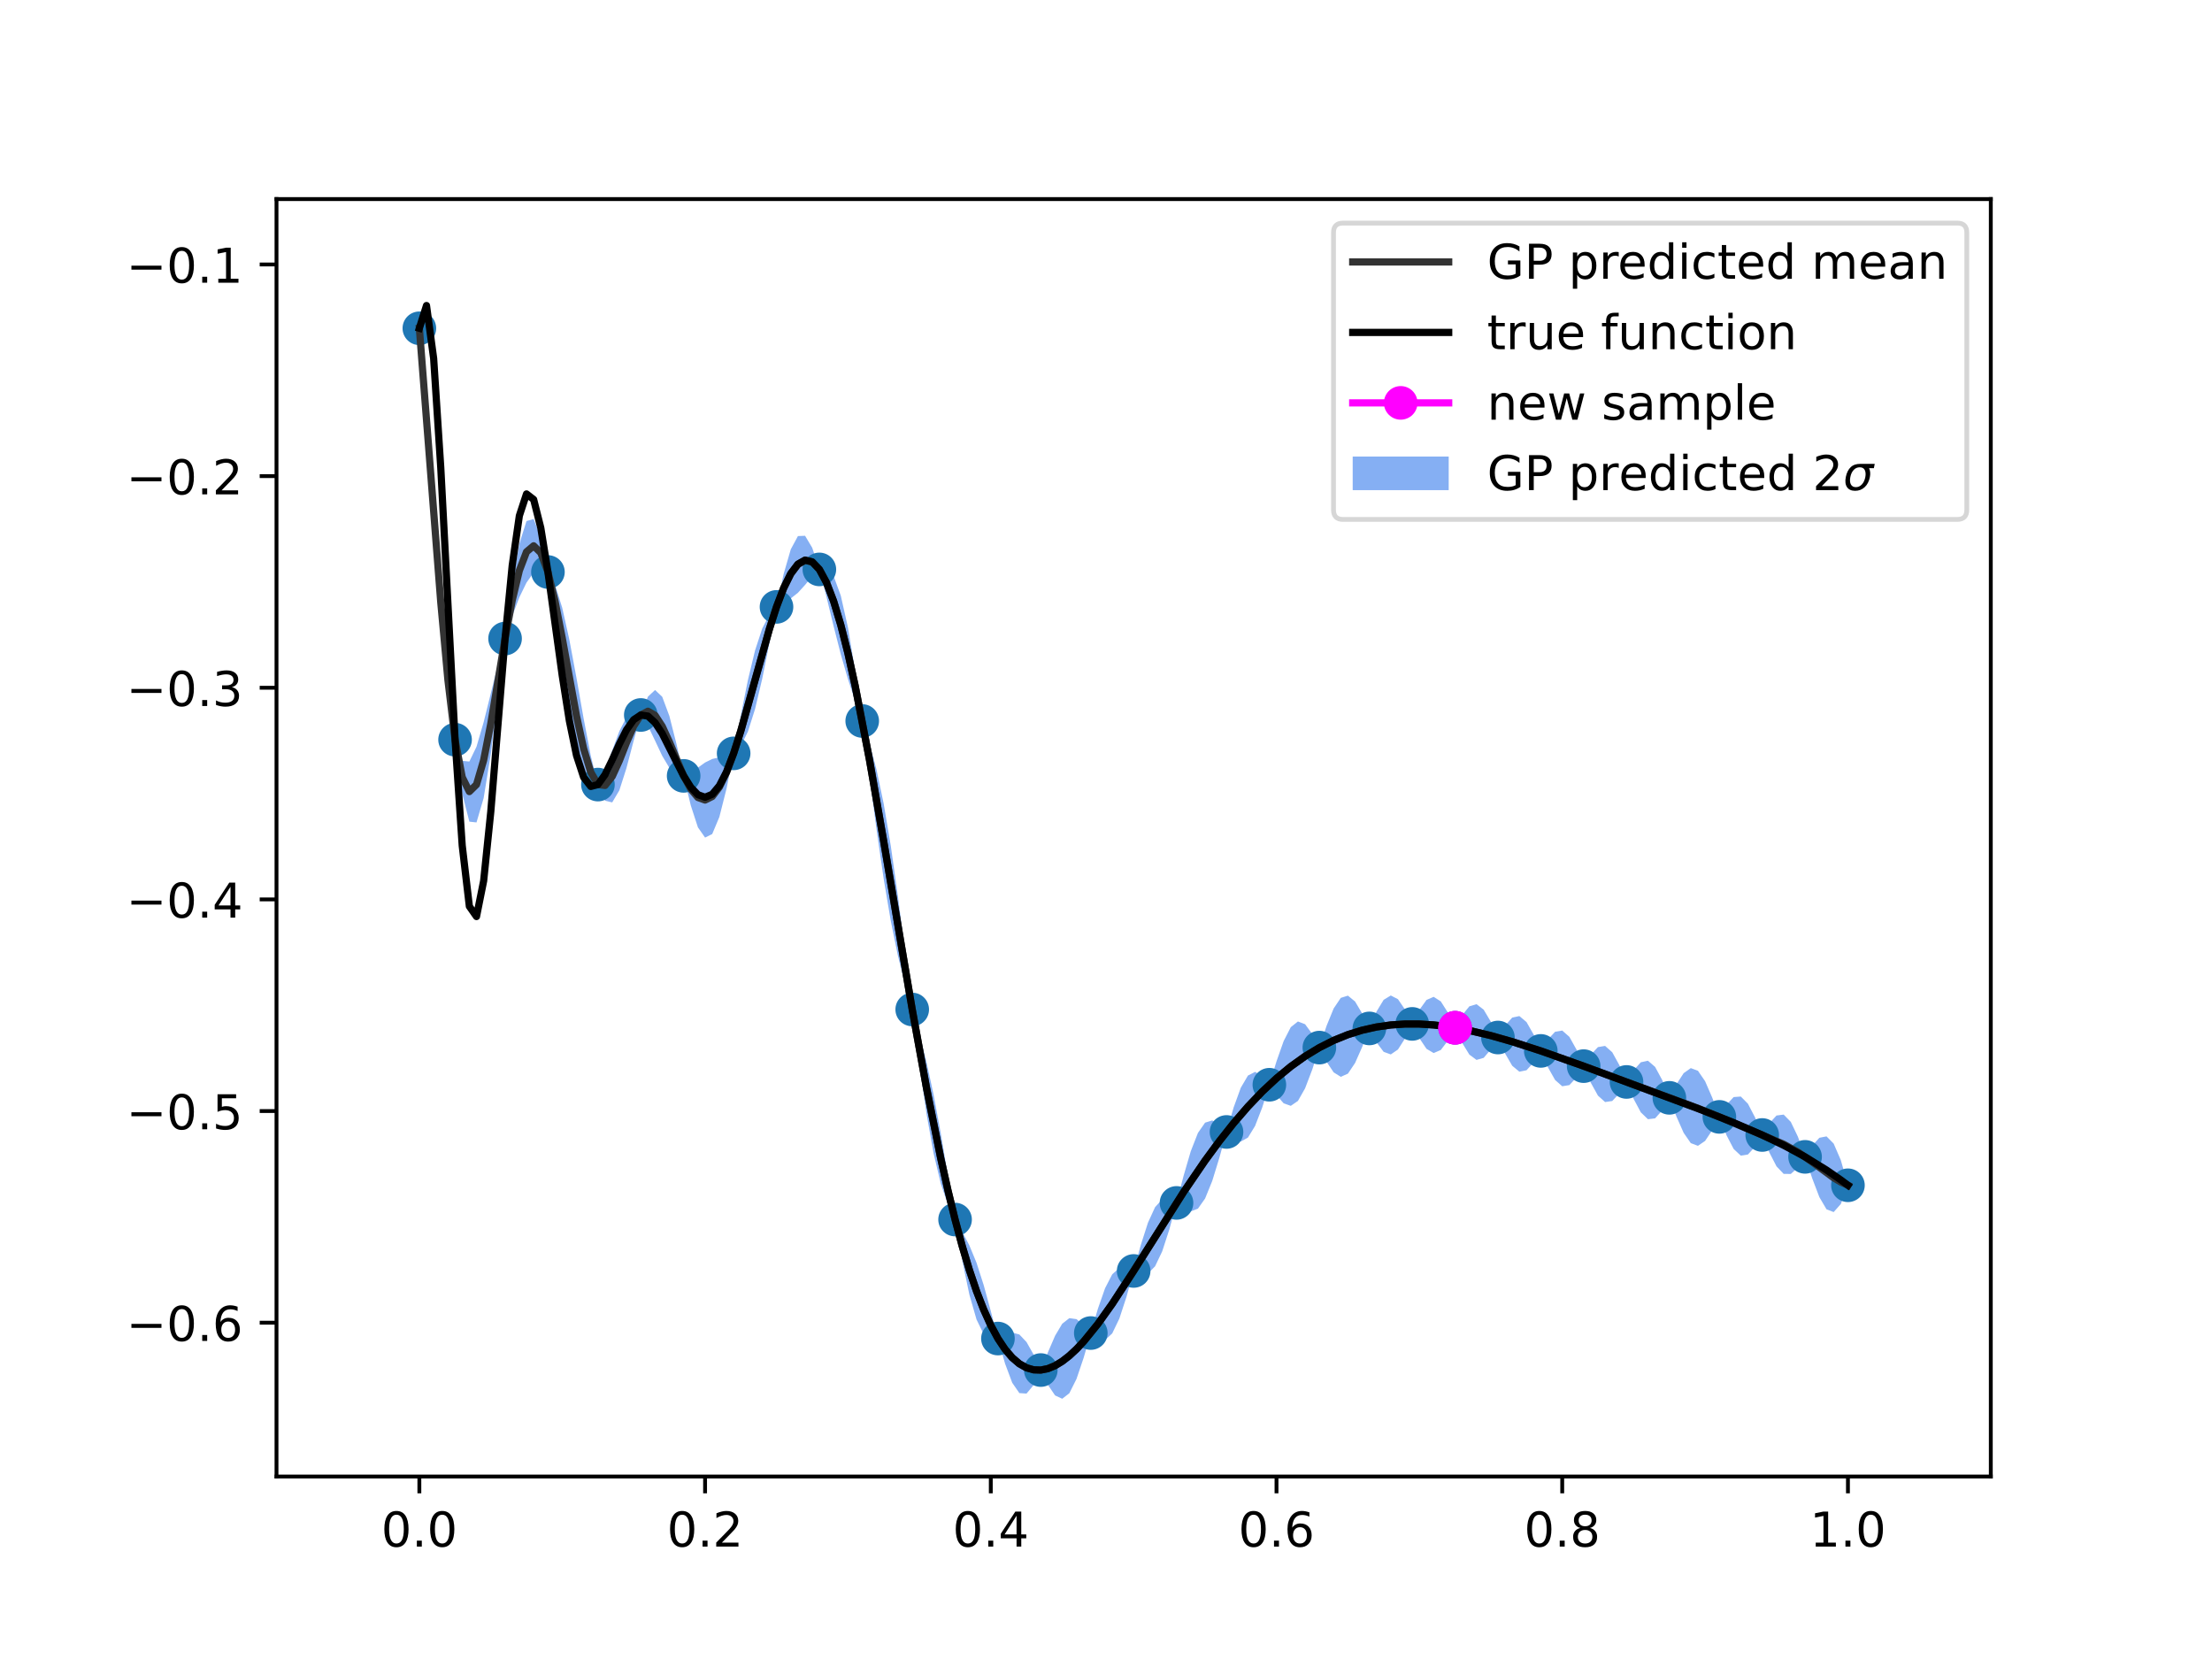 <?xml version="1.0" encoding="utf-8" standalone="no"?>
<!DOCTYPE svg PUBLIC "-//W3C//DTD SVG 1.1//EN"
  "http://www.w3.org/Graphics/SVG/1.1/DTD/svg11.dtd">
<!-- Created with matplotlib (https://matplotlib.org/) -->
<svg height="345.6pt" version="1.1" viewBox="0 0 460.8 345.6" width="460.8pt" xmlns="http://www.w3.org/2000/svg" xmlns:xlink="http://www.w3.org/1999/xlink">
 <defs>
  <style type="text/css">
*{stroke-linecap:butt;stroke-linejoin:round;}
  </style>
 </defs>
 <g id="figure_1">
  <g id="patch_1">
   <path d="M 0 345.6 
L 460.8 345.6 
L 460.8 0 
L 0 0 
z
" style="fill:#ffffff;"/>
  </g>
  <g id="axes_1">
   <g id="patch_2">
    <path d="M 57.6 307.584 
L 414.72 307.584 
L 414.72 41.472 
L 57.6 41.472 
z
" style="fill:#ffffff;"/>
   </g>
   <g id="PolyCollection_1">
    <defs>
     <path d="M 87.36 -277.204 
L 87.36 -277.222 
L 88.848 -262.076 
L 90.336 -244.251 
L 91.824 -225.28 
L 93.312 -207.055 
L 94.8 -191.519 
L 96.288 -187.105 
L 97.776 -186.962 
L 99.264 -190.048 
L 100.752 -195.15 
L 102.24 -201.131 
L 103.728 -207.118 
L 105.216 -212.586 
L 106.704 -223.801 
L 108.192 -232.327 
L 109.68 -237.058 
L 111.168 -237.478 
L 112.656 -233.704 
L 114.144 -226.45 
L 115.632 -223.759 
L 117.12 -218.994 
L 118.608 -212.33 
L 120.096 -204.331 
L 121.584 -195.9 
L 123.072 -188.144 
L 124.56 -182.166 
L 126.048 -185.169 
L 127.536 -189.271 
L 129.024 -193.285 
L 130.512 -196.195 
L 132 -197.365 
L 133.488 -196.664 
L 134.976 -200.473 
L 136.464 -201.861 
L 137.952 -200.449 
L 139.44 -196.451 
L 140.928 -190.595 
L 142.416 -183.981 
L 143.904 -184.608 
L 145.392 -185.692 
L 146.88 -186.756 
L 148.368 -187.488 
L 149.856 -187.841 
L 151.344 -188.07 
L 152.832 -188.671 
L 154.32 -196.54 
L 155.808 -203.946 
L 157.296 -210.12 
L 158.784 -214.655 
L 160.272 -217.552 
L 161.76 -219.181 
L 163.248 -226.022 
L 164.736 -231.172 
L 166.224 -233.927 
L 167.712 -233.986 
L 169.2 -231.491 
L 170.688 -226.991 
L 172.176 -227.231 
L 173.664 -225.579 
L 175.152 -221.514 
L 176.64 -214.891 
L 178.128 -205.976 
L 179.616 -195.416 
L 181.104 -190.837 
L 182.592 -185.276 
L 184.08 -178.201 
L 185.568 -169.371 
L 187.056 -158.91 
L 188.544 -147.302 
L 190.032 -135.315 
L 191.52 -130.135 
L 193.008 -124.344 
L 194.496 -117.492 
L 195.984 -109.486 
L 197.472 -100.628 
L 198.96 -91.556 
L 200.448 -88.974 
L 201.936 -86.162 
L 203.424 -82.548 
L 204.912 -77.92 
L 206.4 -72.473 
L 207.888 -66.765 
L 209.376 -67.51 
L 210.864 -68 
L 212.352 -67.602 
L 213.84 -66.032 
L 215.328 -63.403 
L 216.816 -60.201 
L 218.304 -63.89 
L 219.792 -67.338 
L 221.28 -69.845 
L 222.768 -71.008 
L 224.256 -70.796 
L 225.744 -69.55 
L 227.232 -67.911 
L 228.72 -72.987 
L 230.208 -77.242 
L 231.696 -80.133 
L 233.184 -81.487 
L 234.672 -81.532 
L 236.16 -80.844 
L 237.648 -86.24 
L 239.136 -90.873 
L 240.624 -94.133 
L 242.112 -95.756 
L 243.6 -95.882 
L 245.088 -95.019 
L 246.576 -100.706 
L 248.064 -105.788 
L 249.552 -109.59 
L 251.04 -111.73 
L 252.528 -112.193 
L 254.016 -111.332 
L 255.504 -109.801 
L 256.992 -114.906 
L 258.48 -119.003 
L 259.968 -121.538 
L 261.456 -122.307 
L 262.944 -121.495 
L 264.432 -119.636 
L 265.92 -124.502 
L 267.408 -128.723 
L 268.896 -131.624 
L 270.384 -132.809 
L 271.872 -132.236 
L 273.36 -130.219 
L 274.848 -127.374 
L 276.336 -131.864 
L 277.824 -135.516 
L 279.312 -137.726 
L 280.8 -138.189 
L 282.288 -136.964 
L 283.776 -134.461 
L 285.264 -131.368 
L 286.752 -134.866 
L 288.24 -137.318 
L 289.728 -138.223 
L 291.216 -137.452 
L 292.704 -135.277 
L 294.192 -132.312 
L 295.68 -135.229 
L 297.168 -137.293 
L 298.656 -137.943 
L 300.144 -136.987 
L 301.632 -134.647 
L 303.12 -131.509 
L 304.608 -134.139 
L 306.096 -135.963 
L 307.584 -136.409 
L 309.072 -135.273 
L 310.56 -132.769 
L 312.048 -129.476 
L 313.536 -131.941 
L 315.024 -133.62 
L 316.512 -133.936 
L 318 -132.685 
L 319.488 -130.075 
L 320.976 -126.685 
L 322.464 -129.063 
L 323.952 -130.665 
L 325.44 -130.917 
L 326.928 -129.61 
L 328.416 -126.95 
L 329.904 -123.514 
L 331.392 -125.875 
L 332.88 -127.471 
L 334.368 -127.719 
L 335.856 -126.401 
L 337.344 -123.712 
L 338.832 -120.22 
L 340.32 -122.635 
L 341.808 -124.308 
L 343.296 -124.633 
L 344.784 -123.351 
L 346.272 -120.606 
L 347.76 -116.91 
L 349.248 -119.753 
L 350.736 -122.039 
L 352.224 -123.094 
L 353.712 -122.54 
L 355.2 -120.37 
L 356.688 -116.949 
L 358.176 -112.942 
L 359.664 -115.481 
L 361.152 -117.061 
L 362.64 -117.172 
L 364.128 -115.669 
L 365.616 -112.804 
L 367.104 -109.17 
L 368.592 -111.594 
L 370.08 -113.218 
L 371.568 -113.411 
L 373.056 -111.891 
L 374.544 -108.787 
L 376.032 -104.615 
L 377.52 -106.932 
L 379.008 -108.579 
L 380.496 -108.872 
L 381.984 -107.371 
L 383.472 -103.931 
L 384.96 -98.694 
L 384.96 -98.676 
L 384.96 -98.676 
L 383.472 -94.774 
L 381.984 -93.102 
L 380.496 -93.68 
L 379.008 -96.215 
L 377.52 -100.124 
L 376.032 -104.597 
L 374.544 -102.396 
L 373.056 -101.042 
L 371.568 -101.062 
L 370.08 -102.627 
L 368.592 -105.515 
L 367.104 -109.153 
L 365.616 -106.73 
L 364.128 -105.098 
L 362.64 -104.858 
L 361.152 -106.251 
L 359.664 -109.117 
L 358.176 -112.924 
L 356.688 -110.15 
L 355.2 -107.922 
L 353.712 -106.903 
L 352.224 -107.465 
L 350.736 -109.61 
L 349.248 -112.973 
L 347.76 -116.892 
L 346.272 -114.278 
L 344.784 -112.626 
L 343.296 -112.447 
L 341.808 -113.883 
L 340.32 -116.672 
L 338.832 -120.202 
L 337.344 -117.822 
L 335.856 -116.24 
L 334.368 -116.023 
L 332.88 -117.365 
L 331.392 -120.051 
L 329.904 -123.496 
L 328.416 -121.14 
L 326.928 -119.555 
L 325.44 -119.313 
L 323.952 -120.621 
L 322.464 -123.265 
L 320.976 -126.667 
L 319.488 -124.279 
L 318 -122.647 
L 316.512 -122.346 
L 315.024 -123.582 
L 313.536 -126.145 
L 312.048 -129.458 
L 310.56 -126.97 
L 309.072 -125.226 
L 307.584 -124.802 
L 306.096 -125.904 
L 304.608 -128.326 
L 303.12 -131.49 
L 301.632 -128.818 
L 300.144 -126.87 
L 298.656 -126.23 
L 297.168 -127.113 
L 295.68 -129.323 
L 294.192 -132.294 
L 292.704 -129.286 
L 291.216 -126.966 
L 289.728 -125.943 
L 288.24 -126.484 
L 286.752 -128.455 
L 285.264 -131.35 
L 283.776 -127.526 
L 282.288 -124.163 
L 280.8 -121.944 
L 279.312 -121.275 
L 277.824 -122.21 
L 276.336 -124.44 
L 274.848 -127.356 
L 273.36 -122.781 
L 271.872 -118.877 
L 270.384 -116.256 
L 268.896 -115.233 
L 267.408 -115.764 
L 265.92 -117.451 
L 264.432 -119.618 
L 262.944 -114.892 
L 261.456 -111.047 
L 259.968 -108.617 
L 258.48 -107.788 
L 256.992 -108.36 
L 255.504 -109.783 
L 254.016 -104.416 
L 252.528 -99.576 
L 251.04 -95.921 
L 249.552 -93.817 
L 248.064 -93.258 
L 246.576 -93.873 
L 245.088 -95.001 
L 243.6 -89.502 
L 242.112 -84.928 
L 240.624 -81.808 
L 239.136 -80.3 
L 237.648 -80.169 
L 236.16 -80.827 
L 234.672 -75.463 
L 233.184 -70.923 
L 231.696 -67.825 
L 230.208 -66.436 
L 228.72 -66.625 
L 227.232 -67.894 
L 225.744 -62.751 
L 224.256 -58.347 
L 222.768 -55.369 
L 221.28 -54.212 
L 219.792 -54.904 
L 218.304 -57.106 
L 216.816 -60.183 
L 215.328 -57.069 
L 213.84 -55.291 
L 212.352 -55.393 
L 210.864 -57.548 
L 209.376 -61.526 
L 207.888 -66.747 
L 206.4 -66.549 
L 204.912 -67.683 
L 203.424 -70.736 
L 201.936 -75.925 
L 200.448 -83.05 
L 198.96 -91.538 
L 197.472 -94.646 
L 195.984 -99.037 
L 194.496 -105.286 
L 193.008 -113.607 
L 191.52 -123.803 
L 190.032 -135.297 
L 188.544 -140.523 
L 187.056 -146.488 
L 185.568 -153.758 
L 184.08 -162.588 
L 182.592 -172.854 
L 181.104 -184.057 
L 179.616 -195.398 
L 178.128 -199.644 
L 176.64 -204.153 
L 175.152 -209.308 
L 173.664 -215.129 
L 172.176 -221.248 
L 170.688 -226.973 
L 169.2 -225.567 
L 167.712 -223.749 
L 166.224 -222.115 
L 164.736 -220.935 
L 163.248 -220.098 
L 161.76 -219.164 
L 160.272 -211.569 
L 158.784 -204.204 
L 157.296 -197.911 
L 155.808 -193.205 
L 154.32 -190.206 
L 152.832 -188.653 
L 151.344 -181.285 
L 149.856 -175.407 
L 148.368 -171.855 
L 146.88 -171.117 
L 145.392 -173.243 
L 143.904 -177.81 
L 142.416 -183.963 
L 140.928 -184.233 
L 139.44 -185.645 
L 137.952 -188.142 
L 136.464 -191.297 
L 134.976 -194.405 
L 133.488 -196.646 
L 132 -191.295 
L 130.512 -185.624 
L 129.024 -180.963 
L 127.536 -178.447 
L 126.048 -178.791 
L 124.56 -182.148 
L 123.072 -181.316 
L 121.584 -183.381 
L 120.096 -188.575 
L 118.608 -196.544 
L 117.12 -206.4 
L 115.632 -216.859 
L 114.144 -226.432 
L 112.656 -227.184 
L 111.168 -226.323 
L 109.68 -224.228 
L 108.192 -221.171 
L 106.704 -217.279 
L 105.216 -212.569 
L 103.728 -200.213 
L 102.24 -188.523 
L 100.752 -179.344 
L 99.264 -174.274 
L 97.776 -174.435 
L 96.288 -180.284 
L 94.8 -191.501 
L 93.312 -200.774 
L 91.824 -214.879 
L 90.336 -233.158 
L 88.848 -254.426 
L 87.36 -277.204 
z
" id="m203382a5d9"/>
    </defs>
    <g clip-path="url(#p220c5fc25f)">
     <use style="fill:#347aeb;fill-opacity:0.6;" x="0" xlink:href="#m203382a5d9" y="345.6"/>
    </g>
   </g>
   <g id="PathCollection_1">
    <defs>
     <path d="M 0 3 
C 0.796 3 1.559 2.684 2.121 2.121 
C 2.684 1.559 3 0.796 3 0 
C 3 -0.796 2.684 -1.559 2.121 -2.121 
C 1.559 -2.684 0.796 -3 0 -3 
C -0.796 -3 -1.559 -2.684 -2.121 -2.121 
C -2.684 -1.559 -3 -0.796 -3 0 
C -3 0.796 -2.684 1.559 -2.121 2.121 
C -1.559 2.684 -0.796 3 0 3 
z
" id="mc07da377d0" style="stroke:#1f77b4;"/>
    </defs>
    <g clip-path="url(#p220c5fc25f)">
     <use style="fill:#1f77b4;stroke:#1f77b4;" x="87.36" xlink:href="#mc07da377d0" y="68.387"/>
     <use style="fill:#1f77b4;stroke:#1f77b4;" x="236.16" xlink:href="#mc07da377d0" y="264.764"/>
     <use style="fill:#1f77b4;stroke:#1f77b4;" x="384.96" xlink:href="#mc07da377d0" y="246.915"/>
     <use style="fill:#1f77b4;stroke:#1f77b4;" x="312.048" xlink:href="#mc07da377d0" y="216.133"/>
     <use style="fill:#1f77b4;stroke:#1f77b4;" x="161.76" xlink:href="#mc07da377d0" y="126.427"/>
     <use style="fill:#1f77b4;stroke:#1f77b4;" x="124.56" xlink:href="#mc07da377d0" y="163.443"/>
     <use style="fill:#1f77b4;stroke:#1f77b4;" x="274.848" xlink:href="#mc07da377d0" y="218.235"/>
     <use style="fill:#1f77b4;stroke:#1f77b4;" x="198.96" xlink:href="#mc07da377d0" y="254.053"/>
     <use style="fill:#1f77b4;stroke:#1f77b4;" x="347.76" xlink:href="#mc07da377d0" y="228.699"/>
     <use style="fill:#1f77b4;stroke:#1f77b4;" x="255.504" xlink:href="#mc07da377d0" y="235.808"/>
     <use style="fill:#1f77b4;stroke:#1f77b4;" x="105.216" xlink:href="#mc07da377d0" y="133.022"/>
     <use style="fill:#1f77b4;stroke:#1f77b4;" x="367.104" xlink:href="#mc07da377d0" y="236.439"/>
     <use style="fill:#1f77b4;stroke:#1f77b4;" x="179.616" xlink:href="#mc07da377d0" y="150.193"/>
     <use style="fill:#1f77b4;stroke:#1f77b4;" x="294.192" xlink:href="#mc07da377d0" y="213.297"/>
     <use style="fill:#1f77b4;stroke:#1f77b4;" x="216.816" xlink:href="#mc07da377d0" y="285.408"/>
     <use style="fill:#1f77b4;stroke:#1f77b4;" x="142.416" xlink:href="#mc07da377d0" y="161.628"/>
     <use style="fill:#1f77b4;stroke:#1f77b4;" x="329.904" xlink:href="#mc07da377d0" y="222.095"/>
     <use style="fill:#1f77b4;stroke:#1f77b4;" x="94.8" xlink:href="#mc07da377d0" y="154.09"/>
     <use style="fill:#1f77b4;stroke:#1f77b4;" x="358.176" xlink:href="#mc07da377d0" y="232.667"/>
     <use style="fill:#1f77b4;stroke:#1f77b4;" x="114.144" xlink:href="#mc07da377d0" y="119.159"/>
     <use style="fill:#1f77b4;stroke:#1f77b4;" x="152.832" xlink:href="#mc07da377d0" y="156.938"/>
     <use style="fill:#1f77b4;stroke:#1f77b4;" x="285.264" xlink:href="#mc07da377d0" y="214.241"/>
     <use style="fill:#1f77b4;stroke:#1f77b4;" x="227.232" xlink:href="#mc07da377d0" y="277.697"/>
     <use style="fill:#1f77b4;stroke:#1f77b4;" x="190.032" xlink:href="#mc07da377d0" y="210.294"/>
     <use style="fill:#1f77b4;stroke:#1f77b4;" x="264.432" xlink:href="#mc07da377d0" y="225.973"/>
     <use style="fill:#1f77b4;stroke:#1f77b4;" x="245.088" xlink:href="#mc07da377d0" y="250.59"/>
     <use style="fill:#1f77b4;stroke:#1f77b4;" x="320.976" xlink:href="#mc07da377d0" y="218.924"/>
     <use style="fill:#1f77b4;stroke:#1f77b4;" x="376.032" xlink:href="#mc07da377d0" y="240.994"/>
     <use style="fill:#1f77b4;stroke:#1f77b4;" x="133.488" xlink:href="#mc07da377d0" y="148.945"/>
     <use style="fill:#1f77b4;stroke:#1f77b4;" x="170.688" xlink:href="#mc07da377d0" y="118.618"/>
     <use style="fill:#1f77b4;stroke:#1f77b4;" x="207.888" xlink:href="#mc07da377d0" y="278.844"/>
     <use style="fill:#1f77b4;stroke:#1f77b4;" x="338.832" xlink:href="#mc07da377d0" y="225.389"/>
     <use style="fill:#1f77b4;stroke:#1f77b4;" x="303.12" xlink:href="#mc07da377d0" y="214.101"/>
    </g>
   </g>
   <g id="matplotlib.axis_1">
    <g id="xtick_1">
     <g id="line2d_1">
      <defs>
       <path d="M 0 0 
L 0 3.5 
" id="mc8cedf5453" style="stroke:#000000;stroke-width:0.8;"/>
      </defs>
      <g>
       <use style="stroke:#000000;stroke-width:0.8;" x="87.36" xlink:href="#mc8cedf5453" y="307.584"/>
      </g>
     </g>
     <g id="text_1">
      <!-- 0.0 -->
      <defs>
       <path d="M 31.781 66.406 
Q 24.172 66.406 20.328 58.906 
Q 16.5 51.422 16.5 36.375 
Q 16.5 21.391 20.328 13.891 
Q 24.172 6.391 31.781 6.391 
Q 39.453 6.391 43.281 13.891 
Q 47.125 21.391 47.125 36.375 
Q 47.125 51.422 43.281 58.906 
Q 39.453 66.406 31.781 66.406 
z
M 31.781 74.219 
Q 44.047 74.219 50.516 64.516 
Q 56.984 54.828 56.984 36.375 
Q 56.984 17.969 50.516 8.266 
Q 44.047 -1.422 31.781 -1.422 
Q 19.531 -1.422 13.062 8.266 
Q 6.594 17.969 6.594 36.375 
Q 6.594 54.828 13.062 64.516 
Q 19.531 74.219 31.781 74.219 
z
" id="DejaVuSans-48"/>
       <path d="M 10.688 12.406 
L 21 12.406 
L 21 0 
L 10.688 0 
z
" id="DejaVuSans-46"/>
      </defs>
      <g transform="translate(79.408 322.182)scale(0.1 -0.1)">
       <use xlink:href="#DejaVuSans-48"/>
       <use x="63.623" xlink:href="#DejaVuSans-46"/>
       <use x="95.41" xlink:href="#DejaVuSans-48"/>
      </g>
     </g>
    </g>
    <g id="xtick_2">
     <g id="line2d_2">
      <g>
       <use style="stroke:#000000;stroke-width:0.8;" x="146.88" xlink:href="#mc8cedf5453" y="307.584"/>
      </g>
     </g>
     <g id="text_2">
      <!-- 0.2 -->
      <defs>
       <path d="M 19.188 8.297 
L 53.609 8.297 
L 53.609 0 
L 7.328 0 
L 7.328 8.297 
Q 12.938 14.109 22.625 23.891 
Q 32.328 33.688 34.812 36.531 
Q 39.547 41.844 41.422 45.531 
Q 43.312 49.219 43.312 52.781 
Q 43.312 58.594 39.234 62.25 
Q 35.156 65.922 28.609 65.922 
Q 23.969 65.922 18.812 64.312 
Q 13.672 62.703 7.812 59.422 
L 7.812 69.391 
Q 13.766 71.781 18.938 73 
Q 24.125 74.219 28.422 74.219 
Q 39.75 74.219 46.484 68.547 
Q 53.219 62.891 53.219 53.422 
Q 53.219 48.922 51.531 44.891 
Q 49.859 40.875 45.406 35.406 
Q 44.188 33.984 37.641 27.219 
Q 31.109 20.453 19.188 8.297 
z
" id="DejaVuSans-50"/>
      </defs>
      <g transform="translate(138.928 322.182)scale(0.1 -0.1)">
       <use xlink:href="#DejaVuSans-48"/>
       <use x="63.623" xlink:href="#DejaVuSans-46"/>
       <use x="95.41" xlink:href="#DejaVuSans-50"/>
      </g>
     </g>
    </g>
    <g id="xtick_3">
     <g id="line2d_3">
      <g>
       <use style="stroke:#000000;stroke-width:0.8;" x="206.4" xlink:href="#mc8cedf5453" y="307.584"/>
      </g>
     </g>
     <g id="text_3">
      <!-- 0.4 -->
      <defs>
       <path d="M 37.797 64.312 
L 12.891 25.391 
L 37.797 25.391 
z
M 35.203 72.906 
L 47.609 72.906 
L 47.609 25.391 
L 58.016 25.391 
L 58.016 17.188 
L 47.609 17.188 
L 47.609 0 
L 37.797 0 
L 37.797 17.188 
L 4.891 17.188 
L 4.891 26.703 
z
" id="DejaVuSans-52"/>
      </defs>
      <g transform="translate(198.448 322.182)scale(0.1 -0.1)">
       <use xlink:href="#DejaVuSans-48"/>
       <use x="63.623" xlink:href="#DejaVuSans-46"/>
       <use x="95.41" xlink:href="#DejaVuSans-52"/>
      </g>
     </g>
    </g>
    <g id="xtick_4">
     <g id="line2d_4">
      <g>
       <use style="stroke:#000000;stroke-width:0.8;" x="265.92" xlink:href="#mc8cedf5453" y="307.584"/>
      </g>
     </g>
     <g id="text_4">
      <!-- 0.6 -->
      <defs>
       <path d="M 33.016 40.375 
Q 26.375 40.375 22.484 35.828 
Q 18.609 31.297 18.609 23.391 
Q 18.609 15.531 22.484 10.953 
Q 26.375 6.391 33.016 6.391 
Q 39.656 6.391 43.531 10.953 
Q 47.406 15.531 47.406 23.391 
Q 47.406 31.297 43.531 35.828 
Q 39.656 40.375 33.016 40.375 
z
M 52.594 71.297 
L 52.594 62.312 
Q 48.875 64.062 45.094 64.984 
Q 41.312 65.922 37.594 65.922 
Q 27.828 65.922 22.672 59.328 
Q 17.531 52.734 16.797 39.406 
Q 19.672 43.656 24.016 45.922 
Q 28.375 48.188 33.594 48.188 
Q 44.578 48.188 50.953 41.516 
Q 57.328 34.859 57.328 23.391 
Q 57.328 12.156 50.688 5.359 
Q 44.047 -1.422 33.016 -1.422 
Q 20.359 -1.422 13.672 8.266 
Q 6.984 17.969 6.984 36.375 
Q 6.984 53.656 15.188 63.938 
Q 23.391 74.219 37.203 74.219 
Q 40.922 74.219 44.703 73.484 
Q 48.484 72.75 52.594 71.297 
z
" id="DejaVuSans-54"/>
      </defs>
      <g transform="translate(257.968 322.182)scale(0.1 -0.1)">
       <use xlink:href="#DejaVuSans-48"/>
       <use x="63.623" xlink:href="#DejaVuSans-46"/>
       <use x="95.41" xlink:href="#DejaVuSans-54"/>
      </g>
     </g>
    </g>
    <g id="xtick_5">
     <g id="line2d_5">
      <g>
       <use style="stroke:#000000;stroke-width:0.8;" x="325.44" xlink:href="#mc8cedf5453" y="307.584"/>
      </g>
     </g>
     <g id="text_5">
      <!-- 0.8 -->
      <defs>
       <path d="M 31.781 34.625 
Q 24.75 34.625 20.719 30.859 
Q 16.703 27.094 16.703 20.516 
Q 16.703 13.922 20.719 10.156 
Q 24.75 6.391 31.781 6.391 
Q 38.812 6.391 42.859 10.172 
Q 46.922 13.969 46.922 20.516 
Q 46.922 27.094 42.891 30.859 
Q 38.875 34.625 31.781 34.625 
z
M 21.922 38.812 
Q 15.578 40.375 12.031 44.719 
Q 8.5 49.078 8.5 55.328 
Q 8.5 64.062 14.719 69.141 
Q 20.953 74.219 31.781 74.219 
Q 42.672 74.219 48.875 69.141 
Q 55.078 64.062 55.078 55.328 
Q 55.078 49.078 51.531 44.719 
Q 48 40.375 41.703 38.812 
Q 48.828 37.156 52.797 32.312 
Q 56.781 27.484 56.781 20.516 
Q 56.781 9.906 50.312 4.234 
Q 43.844 -1.422 31.781 -1.422 
Q 19.734 -1.422 13.25 4.234 
Q 6.781 9.906 6.781 20.516 
Q 6.781 27.484 10.781 32.312 
Q 14.797 37.156 21.922 38.812 
z
M 18.312 54.391 
Q 18.312 48.734 21.844 45.562 
Q 25.391 42.391 31.781 42.391 
Q 38.141 42.391 41.719 45.562 
Q 45.312 48.734 45.312 54.391 
Q 45.312 60.062 41.719 63.234 
Q 38.141 66.406 31.781 66.406 
Q 25.391 66.406 21.844 63.234 
Q 18.312 60.062 18.312 54.391 
z
" id="DejaVuSans-56"/>
      </defs>
      <g transform="translate(317.488 322.182)scale(0.1 -0.1)">
       <use xlink:href="#DejaVuSans-48"/>
       <use x="63.623" xlink:href="#DejaVuSans-46"/>
       <use x="95.41" xlink:href="#DejaVuSans-56"/>
      </g>
     </g>
    </g>
    <g id="xtick_6">
     <g id="line2d_6">
      <g>
       <use style="stroke:#000000;stroke-width:0.8;" x="384.96" xlink:href="#mc8cedf5453" y="307.584"/>
      </g>
     </g>
     <g id="text_6">
      <!-- 1.0 -->
      <defs>
       <path d="M 12.406 8.297 
L 28.516 8.297 
L 28.516 63.922 
L 10.984 60.406 
L 10.984 69.391 
L 28.422 72.906 
L 38.281 72.906 
L 38.281 8.297 
L 54.391 8.297 
L 54.391 0 
L 12.406 0 
z
" id="DejaVuSans-49"/>
      </defs>
      <g transform="translate(377.008 322.182)scale(0.1 -0.1)">
       <use xlink:href="#DejaVuSans-49"/>
       <use x="63.623" xlink:href="#DejaVuSans-46"/>
       <use x="95.41" xlink:href="#DejaVuSans-48"/>
      </g>
     </g>
    </g>
   </g>
   <g id="matplotlib.axis_2">
    <g id="ytick_1">
     <g id="line2d_7">
      <defs>
       <path d="M 0 0 
L -3.5 0 
" id="m686f74e39e" style="stroke:#000000;stroke-width:0.8;"/>
      </defs>
      <g>
       <use style="stroke:#000000;stroke-width:0.8;" x="57.6" xlink:href="#m686f74e39e" y="275.541"/>
      </g>
     </g>
     <g id="text_7">
      <!-- −0.6 -->
      <defs>
       <path d="M 10.594 35.5 
L 73.188 35.5 
L 73.188 27.203 
L 10.594 27.203 
z
" id="DejaVuSans-8722"/>
      </defs>
      <g transform="translate(26.317 279.34)scale(0.1 -0.1)">
       <use xlink:href="#DejaVuSans-8722"/>
       <use x="83.789" xlink:href="#DejaVuSans-48"/>
       <use x="147.412" xlink:href="#DejaVuSans-46"/>
       <use x="179.199" xlink:href="#DejaVuSans-54"/>
      </g>
     </g>
    </g>
    <g id="ytick_2">
     <g id="line2d_8">
      <g>
       <use style="stroke:#000000;stroke-width:0.8;" x="57.6" xlink:href="#m686f74e39e" y="231.451"/>
      </g>
     </g>
     <g id="text_8">
      <!-- −0.5 -->
      <defs>
       <path d="M 10.797 72.906 
L 49.516 72.906 
L 49.516 64.594 
L 19.828 64.594 
L 19.828 46.734 
Q 21.969 47.469 24.109 47.828 
Q 26.266 48.188 28.422 48.188 
Q 40.625 48.188 47.75 41.5 
Q 54.891 34.812 54.891 23.391 
Q 54.891 11.625 47.562 5.094 
Q 40.234 -1.422 26.906 -1.422 
Q 22.312 -1.422 17.547 -0.641 
Q 12.797 0.141 7.719 1.703 
L 7.719 11.625 
Q 12.109 9.234 16.797 8.062 
Q 21.484 6.891 26.703 6.891 
Q 35.156 6.891 40.078 11.328 
Q 45.016 15.766 45.016 23.391 
Q 45.016 31 40.078 35.438 
Q 35.156 39.891 26.703 39.891 
Q 22.75 39.891 18.812 39.016 
Q 14.891 38.141 10.797 36.281 
z
" id="DejaVuSans-53"/>
      </defs>
      <g transform="translate(26.317 235.25)scale(0.1 -0.1)">
       <use xlink:href="#DejaVuSans-8722"/>
       <use x="83.789" xlink:href="#DejaVuSans-48"/>
       <use x="147.412" xlink:href="#DejaVuSans-46"/>
       <use x="179.199" xlink:href="#DejaVuSans-53"/>
      </g>
     </g>
    </g>
    <g id="ytick_3">
     <g id="line2d_9">
      <g>
       <use style="stroke:#000000;stroke-width:0.8;" x="57.6" xlink:href="#m686f74e39e" y="187.362"/>
      </g>
     </g>
     <g id="text_9">
      <!-- −0.4 -->
      <g transform="translate(26.317 191.161)scale(0.1 -0.1)">
       <use xlink:href="#DejaVuSans-8722"/>
       <use x="83.789" xlink:href="#DejaVuSans-48"/>
       <use x="147.412" xlink:href="#DejaVuSans-46"/>
       <use x="179.199" xlink:href="#DejaVuSans-52"/>
      </g>
     </g>
    </g>
    <g id="ytick_4">
     <g id="line2d_10">
      <g>
       <use style="stroke:#000000;stroke-width:0.8;" x="57.6" xlink:href="#m686f74e39e" y="143.272"/>
      </g>
     </g>
     <g id="text_10">
      <!-- −0.3 -->
      <defs>
       <path d="M 40.578 39.312 
Q 47.656 37.797 51.625 33 
Q 55.609 28.219 55.609 21.188 
Q 55.609 10.406 48.188 4.484 
Q 40.766 -1.422 27.094 -1.422 
Q 22.516 -1.422 17.656 -0.516 
Q 12.797 0.391 7.625 2.203 
L 7.625 11.719 
Q 11.719 9.328 16.594 8.109 
Q 21.484 6.891 26.812 6.891 
Q 36.078 6.891 40.938 10.547 
Q 45.797 14.203 45.797 21.188 
Q 45.797 27.641 41.281 31.266 
Q 36.766 34.906 28.719 34.906 
L 20.219 34.906 
L 20.219 43.016 
L 29.109 43.016 
Q 36.375 43.016 40.234 45.922 
Q 44.094 48.828 44.094 54.297 
Q 44.094 59.906 40.109 62.906 
Q 36.141 65.922 28.719 65.922 
Q 24.656 65.922 20.016 65.031 
Q 15.375 64.156 9.812 62.312 
L 9.812 71.094 
Q 15.438 72.656 20.344 73.438 
Q 25.25 74.219 29.594 74.219 
Q 40.828 74.219 47.359 69.109 
Q 53.906 64.016 53.906 55.328 
Q 53.906 49.266 50.438 45.094 
Q 46.969 40.922 40.578 39.312 
z
" id="DejaVuSans-51"/>
      </defs>
      <g transform="translate(26.317 147.072)scale(0.1 -0.1)">
       <use xlink:href="#DejaVuSans-8722"/>
       <use x="83.789" xlink:href="#DejaVuSans-48"/>
       <use x="147.412" xlink:href="#DejaVuSans-46"/>
       <use x="179.199" xlink:href="#DejaVuSans-51"/>
      </g>
     </g>
    </g>
    <g id="ytick_5">
     <g id="line2d_11">
      <g>
       <use style="stroke:#000000;stroke-width:0.8;" x="57.6" xlink:href="#m686f74e39e" y="99.183"/>
      </g>
     </g>
     <g id="text_11">
      <!-- −0.2 -->
      <g transform="translate(26.317 102.982)scale(0.1 -0.1)">
       <use xlink:href="#DejaVuSans-8722"/>
       <use x="83.789" xlink:href="#DejaVuSans-48"/>
       <use x="147.412" xlink:href="#DejaVuSans-46"/>
       <use x="179.199" xlink:href="#DejaVuSans-50"/>
      </g>
     </g>
    </g>
    <g id="ytick_6">
     <g id="line2d_12">
      <g>
       <use style="stroke:#000000;stroke-width:0.8;" x="57.6" xlink:href="#m686f74e39e" y="55.094"/>
      </g>
     </g>
     <g id="text_12">
      <!-- −0.1 -->
      <g transform="translate(26.317 58.893)scale(0.1 -0.1)">
       <use xlink:href="#DejaVuSans-8722"/>
       <use x="83.789" xlink:href="#DejaVuSans-48"/>
       <use x="147.412" xlink:href="#DejaVuSans-46"/>
       <use x="179.199" xlink:href="#DejaVuSans-49"/>
      </g>
     </g>
    </g>
   </g>
   <g id="line2d_13">
    <path clip-path="url(#p220c5fc25f)" d="M 87.36 68.387 
L 91.824 125.521 
L 93.312 141.685 
L 94.8 154.09 
L 96.288 161.906 
L 97.776 164.902 
L 99.264 163.439 
L 100.752 158.353 
L 102.24 150.773 
L 105.216 133.022 
L 106.704 125.06 
L 108.192 118.851 
L 109.68 114.957 
L 111.168 113.7 
L 112.656 115.156 
L 114.144 119.159 
L 115.632 125.291 
L 117.12 132.903 
L 120.096 149.147 
L 121.584 155.959 
L 123.072 160.87 
L 124.56 163.443 
L 126.048 163.62 
L 127.536 161.741 
L 129.024 158.476 
L 130.512 154.69 
L 132 151.27 
L 133.488 148.945 
L 134.976 148.161 
L 136.464 149.021 
L 137.952 151.304 
L 139.44 154.552 
L 142.416 161.628 
L 143.904 164.391 
L 145.392 166.133 
L 146.88 166.664 
L 148.368 165.929 
L 149.856 163.976 
L 151.344 160.923 
L 152.832 156.938 
L 154.32 152.227 
L 157.296 141.584 
L 160.272 131.039 
L 161.76 126.427 
L 163.248 122.54 
L 164.736 119.547 
L 166.224 117.579 
L 167.712 116.733 
L 169.2 117.071 
L 170.688 118.618 
L 172.176 121.361 
L 173.664 125.246 
L 175.152 130.189 
L 176.64 136.078 
L 178.128 142.79 
L 181.104 158.153 
L 184.08 175.205 
L 190.032 210.294 
L 193.008 226.625 
L 195.984 241.338 
L 197.472 247.963 
L 198.96 254.053 
L 200.448 259.588 
L 201.936 264.556 
L 203.424 268.958 
L 204.912 272.798 
L 206.4 276.089 
L 207.888 278.844 
L 209.376 281.082 
L 210.864 282.826 
L 212.352 284.102 
L 213.84 284.939 
L 215.328 285.364 
L 216.816 285.408 
L 218.304 285.102 
L 219.792 284.479 
L 221.28 283.571 
L 222.768 282.411 
L 224.256 281.029 
L 225.744 279.45 
L 228.72 275.794 
L 231.696 271.621 
L 236.16 264.764 
L 246.576 248.311 
L 251.04 241.774 
L 254.016 237.726 
L 256.992 233.967 
L 259.968 230.523 
L 262.944 227.406 
L 265.92 224.624 
L 268.896 222.171 
L 271.872 220.044 
L 274.848 218.235 
L 277.824 216.737 
L 280.8 215.533 
L 283.776 214.606 
L 286.752 213.94 
L 289.728 213.517 
L 292.704 213.318 
L 295.68 213.324 
L 298.656 213.514 
L 301.632 213.868 
L 306.096 214.666 
L 310.56 215.73 
L 315.024 216.999 
L 320.976 218.924 
L 329.904 222.095 
L 353.712 230.878 
L 358.176 232.667 
L 371.568 238.364 
L 374.544 240.008 
L 377.52 242.072 
L 381.984 245.364 
L 383.472 246.248 
L 384.96 246.915 
L 384.96 246.915 
" style="fill:none;stroke:#333333;stroke-linecap:square;stroke-width:1.5;"/>
   </g>
   <g id="line2d_14">
    <path clip-path="url(#p220c5fc25f)" d="M 87.36 68.387 
L 88.848 63.648 
L 90.336 74.66 
L 91.824 97.463 
L 94.8 154.09 
L 96.288 176.148 
L 97.776 188.807 
L 99.264 190.93 
L 100.752 183.507 
L 102.24 169.1 
L 105.216 133.022 
L 106.704 117.79 
L 108.192 107.438 
L 109.68 102.896 
L 111.168 104.052 
L 112.656 109.965 
L 114.144 119.159 
L 117.12 140.723 
L 118.608 150.164 
L 120.096 157.375 
L 121.584 161.928 
L 123.072 163.831 
L 124.56 163.443 
L 126.048 161.364 
L 127.536 158.308 
L 129.024 154.991 
L 130.512 152.042 
L 132 149.931 
L 133.488 148.945 
L 134.976 149.175 
L 136.464 150.539 
L 137.952 152.811 
L 140.928 158.734 
L 142.416 161.628 
L 143.904 163.998 
L 145.392 165.552 
L 146.88 166.082 
L 148.368 165.47 
L 149.856 163.688 
L 151.344 160.798 
L 152.832 156.938 
L 154.32 152.303 
L 157.296 141.693 
L 160.272 131.085 
L 161.76 126.427 
L 163.248 122.5 
L 164.736 119.48 
L 166.224 117.508 
L 167.712 116.678 
L 169.2 117.044 
L 170.688 118.618 
L 172.176 121.378 
L 173.664 125.267 
L 175.152 130.204 
L 176.64 136.085 
L 178.128 142.792 
L 181.104 158.154 
L 184.08 175.208 
L 190.032 210.294 
L 193.008 226.631 
L 195.984 241.343 
L 197.472 247.965 
L 198.96 254.053 
L 200.448 259.589 
L 201.936 264.56 
L 203.424 268.963 
L 204.912 272.804 
L 206.4 276.092 
L 207.888 278.844 
L 209.376 281.079 
L 210.864 282.82 
L 212.352 284.095 
L 213.84 284.932 
L 215.328 285.359 
L 216.816 285.408 
L 218.304 285.109 
L 219.792 284.494 
L 221.28 283.592 
L 222.768 282.433 
L 224.256 281.046 
L 225.744 279.459 
L 228.72 275.787 
L 231.696 271.61 
L 236.16 264.764 
L 246.576 248.308 
L 251.04 241.769 
L 254.016 237.724 
L 256.992 233.969 
L 259.968 230.526 
L 262.944 227.408 
L 265.92 224.622 
L 268.896 222.168 
L 271.872 220.042 
L 274.848 218.235 
L 277.824 216.736 
L 280.8 215.532 
L 283.776 214.605 
L 286.752 213.94 
L 289.728 213.518 
L 292.704 213.319 
L 295.68 213.324 
L 298.656 213.513 
L 301.632 213.868 
L 306.096 214.666 
L 310.56 215.73 
L 315.024 217 
L 320.976 218.924 
L 329.904 222.095 
L 353.712 230.936 
L 361.152 233.867 
L 367.104 236.439 
L 371.568 238.585 
L 376.032 240.994 
L 380.496 243.742 
L 383.472 245.804 
L 384.96 246.915 
L 384.96 246.915 
" style="fill:none;stroke:#000000;stroke-linecap:square;stroke-width:1.5;"/>
   </g>
   <g id="line2d_15">
    <path clip-path="url(#p220c5fc25f)" d="M 303.12 214.101 
L 303.12 214.101 
" style="fill:none;stroke:#ff00ff;stroke-linecap:square;stroke-width:1.5;"/>
    <defs>
     <path d="M 0 3 
C 0.796 3 1.559 2.684 2.121 2.121 
C 2.684 1.559 3 0.796 3 0 
C 3 -0.796 2.684 -1.559 2.121 -2.121 
C 1.559 -2.684 0.796 -3 0 -3 
C -0.796 -3 -1.559 -2.684 -2.121 -2.121 
C -2.684 -1.559 -3 -0.796 -3 0 
C -3 0.796 -2.684 1.559 -2.121 2.121 
C -1.559 2.684 -0.796 3 0 3 
z
" id="mf8466b81d2" style="stroke:#ff00ff;"/>
    </defs>
    <g clip-path="url(#p220c5fc25f)">
     <use style="fill:#ff00ff;stroke:#ff00ff;" x="303.12" xlink:href="#mf8466b81d2" y="214.101"/>
     <use style="fill:#ff00ff;stroke:#ff00ff;" x="303.12" xlink:href="#mf8466b81d2" y="214.101"/>
    </g>
   </g>
   <g id="patch_3">
    <path d="M 57.6 307.584 
L 57.6 41.472 
" style="fill:none;stroke:#000000;stroke-linecap:square;stroke-linejoin:miter;stroke-width:0.8;"/>
   </g>
   <g id="patch_4">
    <path d="M 414.72 307.584 
L 414.72 41.472 
" style="fill:none;stroke:#000000;stroke-linecap:square;stroke-linejoin:miter;stroke-width:0.8;"/>
   </g>
   <g id="patch_5">
    <path d="M 57.6 307.584 
L 414.72 307.584 
" style="fill:none;stroke:#000000;stroke-linecap:square;stroke-linejoin:miter;stroke-width:0.8;"/>
   </g>
   <g id="patch_6">
    <path d="M 57.6 41.472 
L 414.72 41.472 
" style="fill:none;stroke:#000000;stroke-linecap:square;stroke-linejoin:miter;stroke-width:0.8;"/>
   </g>
   <g id="legend_1">
    <g id="patch_7">
     <path d="M 279.792 108.206 
L 407.72 108.206 
Q 409.72 108.206 409.72 106.206 
L 409.72 48.472 
Q 409.72 46.472 407.72 46.472 
L 279.792 46.472 
Q 277.792 46.472 277.792 48.472 
L 277.792 106.206 
Q 277.792 108.206 279.792 108.206 
z
" style="fill:#ffffff;opacity:0.8;stroke:#cccccc;stroke-linejoin:miter;"/>
    </g>
    <g id="line2d_16">
     <path d="M 281.792 54.57 
L 301.792 54.57 
" style="fill:none;stroke:#333333;stroke-linecap:square;stroke-width:1.5;"/>
    </g>
    <g id="line2d_17"/>
    <g id="text_13">
     <!-- GP predicted mean -->
     <defs>
      <path d="M 59.516 10.406 
L 59.516 29.984 
L 43.406 29.984 
L 43.406 38.094 
L 69.281 38.094 
L 69.281 6.781 
Q 63.578 2.734 56.688 0.656 
Q 49.812 -1.422 42 -1.422 
Q 24.906 -1.422 15.25 8.562 
Q 5.609 18.562 5.609 36.375 
Q 5.609 54.25 15.25 64.234 
Q 24.906 74.219 42 74.219 
Q 49.125 74.219 55.547 72.453 
Q 61.969 70.703 67.391 67.281 
L 67.391 56.781 
Q 61.922 61.422 55.766 63.766 
Q 49.609 66.109 42.828 66.109 
Q 29.438 66.109 22.719 58.641 
Q 16.016 51.172 16.016 36.375 
Q 16.016 21.625 22.719 14.156 
Q 29.438 6.688 42.828 6.688 
Q 48.047 6.688 52.141 7.594 
Q 56.25 8.5 59.516 10.406 
z
" id="DejaVuSans-71"/>
      <path d="M 19.672 64.797 
L 19.672 37.406 
L 32.078 37.406 
Q 38.969 37.406 42.719 40.969 
Q 46.484 44.531 46.484 51.125 
Q 46.484 57.672 42.719 61.234 
Q 38.969 64.797 32.078 64.797 
z
M 9.812 72.906 
L 32.078 72.906 
Q 44.344 72.906 50.609 67.359 
Q 56.891 61.812 56.891 51.125 
Q 56.891 40.328 50.609 34.812 
Q 44.344 29.297 32.078 29.297 
L 19.672 29.297 
L 19.672 0 
L 9.812 0 
z
" id="DejaVuSans-80"/>
      <path id="DejaVuSans-32"/>
      <path d="M 18.109 8.203 
L 18.109 -20.797 
L 9.078 -20.797 
L 9.078 54.688 
L 18.109 54.688 
L 18.109 46.391 
Q 20.953 51.266 25.266 53.625 
Q 29.594 56 35.594 56 
Q 45.562 56 51.781 48.094 
Q 58.016 40.188 58.016 27.297 
Q 58.016 14.406 51.781 6.484 
Q 45.562 -1.422 35.594 -1.422 
Q 29.594 -1.422 25.266 0.953 
Q 20.953 3.328 18.109 8.203 
z
M 48.688 27.297 
Q 48.688 37.203 44.609 42.844 
Q 40.531 48.484 33.406 48.484 
Q 26.266 48.484 22.188 42.844 
Q 18.109 37.203 18.109 27.297 
Q 18.109 17.391 22.188 11.75 
Q 26.266 6.109 33.406 6.109 
Q 40.531 6.109 44.609 11.75 
Q 48.688 17.391 48.688 27.297 
z
" id="DejaVuSans-112"/>
      <path d="M 41.109 46.297 
Q 39.594 47.172 37.812 47.578 
Q 36.031 48 33.891 48 
Q 26.266 48 22.188 43.047 
Q 18.109 38.094 18.109 28.812 
L 18.109 0 
L 9.078 0 
L 9.078 54.688 
L 18.109 54.688 
L 18.109 46.188 
Q 20.953 51.172 25.484 53.578 
Q 30.031 56 36.531 56 
Q 37.453 56 38.578 55.875 
Q 39.703 55.766 41.062 55.516 
z
" id="DejaVuSans-114"/>
      <path d="M 56.203 29.594 
L 56.203 25.203 
L 14.891 25.203 
Q 15.484 15.922 20.484 11.062 
Q 25.484 6.203 34.422 6.203 
Q 39.594 6.203 44.453 7.469 
Q 49.312 8.734 54.109 11.281 
L 54.109 2.781 
Q 49.266 0.734 44.188 -0.344 
Q 39.109 -1.422 33.891 -1.422 
Q 20.797 -1.422 13.156 6.188 
Q 5.516 13.812 5.516 26.812 
Q 5.516 40.234 12.766 48.109 
Q 20.016 56 32.328 56 
Q 43.359 56 49.781 48.891 
Q 56.203 41.797 56.203 29.594 
z
M 47.219 32.234 
Q 47.125 39.594 43.094 43.984 
Q 39.062 48.391 32.422 48.391 
Q 24.906 48.391 20.391 44.141 
Q 15.875 39.891 15.188 32.172 
z
" id="DejaVuSans-101"/>
      <path d="M 45.406 46.391 
L 45.406 75.984 
L 54.391 75.984 
L 54.391 0 
L 45.406 0 
L 45.406 8.203 
Q 42.578 3.328 38.25 0.953 
Q 33.938 -1.422 27.875 -1.422 
Q 17.969 -1.422 11.734 6.484 
Q 5.516 14.406 5.516 27.297 
Q 5.516 40.188 11.734 48.094 
Q 17.969 56 27.875 56 
Q 33.938 56 38.25 53.625 
Q 42.578 51.266 45.406 46.391 
z
M 14.797 27.297 
Q 14.797 17.391 18.875 11.75 
Q 22.953 6.109 30.078 6.109 
Q 37.203 6.109 41.297 11.75 
Q 45.406 17.391 45.406 27.297 
Q 45.406 37.203 41.297 42.844 
Q 37.203 48.484 30.078 48.484 
Q 22.953 48.484 18.875 42.844 
Q 14.797 37.203 14.797 27.297 
z
" id="DejaVuSans-100"/>
      <path d="M 9.422 54.688 
L 18.406 54.688 
L 18.406 0 
L 9.422 0 
z
M 9.422 75.984 
L 18.406 75.984 
L 18.406 64.594 
L 9.422 64.594 
z
" id="DejaVuSans-105"/>
      <path d="M 48.781 52.594 
L 48.781 44.188 
Q 44.969 46.297 41.141 47.344 
Q 37.312 48.391 33.406 48.391 
Q 24.656 48.391 19.812 42.844 
Q 14.984 37.312 14.984 27.297 
Q 14.984 17.281 19.812 11.734 
Q 24.656 6.203 33.406 6.203 
Q 37.312 6.203 41.141 7.25 
Q 44.969 8.297 48.781 10.406 
L 48.781 2.094 
Q 45.016 0.344 40.984 -0.531 
Q 36.969 -1.422 32.422 -1.422 
Q 20.062 -1.422 12.781 6.344 
Q 5.516 14.109 5.516 27.297 
Q 5.516 40.672 12.859 48.328 
Q 20.219 56 33.016 56 
Q 37.156 56 41.109 55.141 
Q 45.062 54.297 48.781 52.594 
z
" id="DejaVuSans-99"/>
      <path d="M 18.312 70.219 
L 18.312 54.688 
L 36.812 54.688 
L 36.812 47.703 
L 18.312 47.703 
L 18.312 18.016 
Q 18.312 11.328 20.141 9.422 
Q 21.969 7.516 27.594 7.516 
L 36.812 7.516 
L 36.812 0 
L 27.594 0 
Q 17.188 0 13.234 3.875 
Q 9.281 7.766 9.281 18.016 
L 9.281 47.703 
L 2.688 47.703 
L 2.688 54.688 
L 9.281 54.688 
L 9.281 70.219 
z
" id="DejaVuSans-116"/>
      <path d="M 52 44.188 
Q 55.375 50.25 60.062 53.125 
Q 64.75 56 71.094 56 
Q 79.641 56 84.281 50.016 
Q 88.922 44.047 88.922 33.016 
L 88.922 0 
L 79.891 0 
L 79.891 32.719 
Q 79.891 40.578 77.094 44.375 
Q 74.312 48.188 68.609 48.188 
Q 61.625 48.188 57.562 43.547 
Q 53.516 38.922 53.516 30.906 
L 53.516 0 
L 44.484 0 
L 44.484 32.719 
Q 44.484 40.625 41.703 44.406 
Q 38.922 48.188 33.109 48.188 
Q 26.219 48.188 22.156 43.531 
Q 18.109 38.875 18.109 30.906 
L 18.109 0 
L 9.078 0 
L 9.078 54.688 
L 18.109 54.688 
L 18.109 46.188 
Q 21.188 51.219 25.484 53.609 
Q 29.781 56 35.688 56 
Q 41.656 56 45.828 52.969 
Q 50 49.953 52 44.188 
z
" id="DejaVuSans-109"/>
      <path d="M 34.281 27.484 
Q 23.391 27.484 19.188 25 
Q 14.984 22.516 14.984 16.5 
Q 14.984 11.719 18.141 8.906 
Q 21.297 6.109 26.703 6.109 
Q 34.188 6.109 38.703 11.406 
Q 43.219 16.703 43.219 25.484 
L 43.219 27.484 
z
M 52.203 31.203 
L 52.203 0 
L 43.219 0 
L 43.219 8.297 
Q 40.141 3.328 35.547 0.953 
Q 30.953 -1.422 24.312 -1.422 
Q 15.922 -1.422 10.953 3.297 
Q 6 8.016 6 15.922 
Q 6 25.141 12.172 29.828 
Q 18.359 34.516 30.609 34.516 
L 43.219 34.516 
L 43.219 35.406 
Q 43.219 41.609 39.141 45 
Q 35.062 48.391 27.688 48.391 
Q 23 48.391 18.547 47.266 
Q 14.109 46.141 10.016 43.891 
L 10.016 52.203 
Q 14.938 54.109 19.578 55.047 
Q 24.219 56 28.609 56 
Q 40.484 56 46.344 49.844 
Q 52.203 43.703 52.203 31.203 
z
" id="DejaVuSans-97"/>
      <path d="M 54.891 33.016 
L 54.891 0 
L 45.906 0 
L 45.906 32.719 
Q 45.906 40.484 42.875 44.328 
Q 39.844 48.188 33.797 48.188 
Q 26.516 48.188 22.312 43.547 
Q 18.109 38.922 18.109 30.906 
L 18.109 0 
L 9.078 0 
L 9.078 54.688 
L 18.109 54.688 
L 18.109 46.188 
Q 21.344 51.125 25.703 53.562 
Q 30.078 56 35.797 56 
Q 45.219 56 50.047 50.172 
Q 54.891 44.344 54.891 33.016 
z
" id="DejaVuSans-110"/>
     </defs>
     <g transform="translate(309.792 58.07)scale(0.1 -0.1)">
      <use xlink:href="#DejaVuSans-71"/>
      <use x="77.49" xlink:href="#DejaVuSans-80"/>
      <use x="137.793" xlink:href="#DejaVuSans-32"/>
      <use x="169.58" xlink:href="#DejaVuSans-112"/>
      <use x="233.057" xlink:href="#DejaVuSans-114"/>
      <use x="271.92" xlink:href="#DejaVuSans-101"/>
      <use x="333.443" xlink:href="#DejaVuSans-100"/>
      <use x="396.92" xlink:href="#DejaVuSans-105"/>
      <use x="424.703" xlink:href="#DejaVuSans-99"/>
      <use x="479.684" xlink:href="#DejaVuSans-116"/>
      <use x="518.893" xlink:href="#DejaVuSans-101"/>
      <use x="580.416" xlink:href="#DejaVuSans-100"/>
      <use x="643.893" xlink:href="#DejaVuSans-32"/>
      <use x="675.68" xlink:href="#DejaVuSans-109"/>
      <use x="773.092" xlink:href="#DejaVuSans-101"/>
      <use x="834.615" xlink:href="#DejaVuSans-97"/>
      <use x="895.895" xlink:href="#DejaVuSans-110"/>
     </g>
    </g>
    <g id="line2d_18">
     <path d="M 281.792 69.249 
L 301.792 69.249 
" style="fill:none;stroke:#000000;stroke-linecap:square;stroke-width:1.5;"/>
    </g>
    <g id="line2d_19"/>
    <g id="text_14">
     <!-- true function -->
     <defs>
      <path d="M 8.5 21.578 
L 8.5 54.688 
L 17.484 54.688 
L 17.484 21.922 
Q 17.484 14.156 20.5 10.266 
Q 23.531 6.391 29.594 6.391 
Q 36.859 6.391 41.078 11.031 
Q 45.312 15.672 45.312 23.688 
L 45.312 54.688 
L 54.297 54.688 
L 54.297 0 
L 45.312 0 
L 45.312 8.406 
Q 42.047 3.422 37.719 1 
Q 33.406 -1.422 27.688 -1.422 
Q 18.266 -1.422 13.375 4.438 
Q 8.5 10.297 8.5 21.578 
z
M 31.109 56 
z
" id="DejaVuSans-117"/>
      <path d="M 37.109 75.984 
L 37.109 68.5 
L 28.516 68.5 
Q 23.688 68.5 21.797 66.547 
Q 19.922 64.594 19.922 59.516 
L 19.922 54.688 
L 34.719 54.688 
L 34.719 47.703 
L 19.922 47.703 
L 19.922 0 
L 10.891 0 
L 10.891 47.703 
L 2.297 47.703 
L 2.297 54.688 
L 10.891 54.688 
L 10.891 58.5 
Q 10.891 67.625 15.141 71.797 
Q 19.391 75.984 28.609 75.984 
z
" id="DejaVuSans-102"/>
      <path d="M 30.609 48.391 
Q 23.391 48.391 19.188 42.75 
Q 14.984 37.109 14.984 27.297 
Q 14.984 17.484 19.156 11.844 
Q 23.344 6.203 30.609 6.203 
Q 37.797 6.203 41.984 11.859 
Q 46.188 17.531 46.188 27.297 
Q 46.188 37.016 41.984 42.703 
Q 37.797 48.391 30.609 48.391 
z
M 30.609 56 
Q 42.328 56 49.016 48.375 
Q 55.719 40.766 55.719 27.297 
Q 55.719 13.875 49.016 6.219 
Q 42.328 -1.422 30.609 -1.422 
Q 18.844 -1.422 12.172 6.219 
Q 5.516 13.875 5.516 27.297 
Q 5.516 40.766 12.172 48.375 
Q 18.844 56 30.609 56 
z
" id="DejaVuSans-111"/>
     </defs>
     <g transform="translate(309.792 72.749)scale(0.1 -0.1)">
      <use xlink:href="#DejaVuSans-116"/>
      <use x="39.209" xlink:href="#DejaVuSans-114"/>
      <use x="80.322" xlink:href="#DejaVuSans-117"/>
      <use x="143.701" xlink:href="#DejaVuSans-101"/>
      <use x="205.225" xlink:href="#DejaVuSans-32"/>
      <use x="237.012" xlink:href="#DejaVuSans-102"/>
      <use x="272.217" xlink:href="#DejaVuSans-117"/>
      <use x="335.596" xlink:href="#DejaVuSans-110"/>
      <use x="398.975" xlink:href="#DejaVuSans-99"/>
      <use x="453.955" xlink:href="#DejaVuSans-116"/>
      <use x="493.164" xlink:href="#DejaVuSans-105"/>
      <use x="520.947" xlink:href="#DejaVuSans-111"/>
      <use x="582.129" xlink:href="#DejaVuSans-110"/>
     </g>
    </g>
    <g id="line2d_20">
     <path d="M 281.792 83.927 
L 301.792 83.927 
" style="fill:none;stroke:#ff00ff;stroke-linecap:square;stroke-width:1.5;"/>
    </g>
    <g id="line2d_21">
     <g>
      <use style="fill:#ff00ff;stroke:#ff00ff;" x="291.792" xlink:href="#mf8466b81d2" y="83.927"/>
     </g>
    </g>
    <g id="text_15">
     <!-- new sample -->
     <defs>
      <path d="M 4.203 54.688 
L 13.188 54.688 
L 24.422 12.016 
L 35.594 54.688 
L 46.188 54.688 
L 57.422 12.016 
L 68.609 54.688 
L 77.594 54.688 
L 63.281 0 
L 52.688 0 
L 40.922 44.828 
L 29.109 0 
L 18.5 0 
z
" id="DejaVuSans-119"/>
      <path d="M 44.281 53.078 
L 44.281 44.578 
Q 40.484 46.531 36.375 47.5 
Q 32.281 48.484 27.875 48.484 
Q 21.188 48.484 17.844 46.438 
Q 14.5 44.391 14.5 40.281 
Q 14.5 37.156 16.891 35.375 
Q 19.281 33.594 26.516 31.984 
L 29.594 31.297 
Q 39.156 29.25 43.188 25.516 
Q 47.219 21.781 47.219 15.094 
Q 47.219 7.469 41.188 3.016 
Q 35.156 -1.422 24.609 -1.422 
Q 20.219 -1.422 15.453 -0.562 
Q 10.688 0.297 5.422 2 
L 5.422 11.281 
Q 10.406 8.688 15.234 7.391 
Q 20.062 6.109 24.812 6.109 
Q 31.156 6.109 34.562 8.281 
Q 37.984 10.453 37.984 14.406 
Q 37.984 18.062 35.516 20.016 
Q 33.062 21.969 24.703 23.781 
L 21.578 24.516 
Q 13.234 26.266 9.516 29.906 
Q 5.812 33.547 5.812 39.891 
Q 5.812 47.609 11.281 51.797 
Q 16.75 56 26.812 56 
Q 31.781 56 36.172 55.266 
Q 40.578 54.547 44.281 53.078 
z
" id="DejaVuSans-115"/>
      <path d="M 9.422 75.984 
L 18.406 75.984 
L 18.406 0 
L 9.422 0 
z
" id="DejaVuSans-108"/>
     </defs>
     <g transform="translate(309.792 87.427)scale(0.1 -0.1)">
      <use xlink:href="#DejaVuSans-110"/>
      <use x="63.379" xlink:href="#DejaVuSans-101"/>
      <use x="124.902" xlink:href="#DejaVuSans-119"/>
      <use x="206.689" xlink:href="#DejaVuSans-32"/>
      <use x="238.477" xlink:href="#DejaVuSans-115"/>
      <use x="290.576" xlink:href="#DejaVuSans-97"/>
      <use x="351.855" xlink:href="#DejaVuSans-109"/>
      <use x="449.268" xlink:href="#DejaVuSans-112"/>
      <use x="512.744" xlink:href="#DejaVuSans-108"/>
      <use x="540.527" xlink:href="#DejaVuSans-101"/>
     </g>
    </g>
    <g id="patch_8">
     <path d="M 281.792 102.106 
L 301.792 102.106 
L 301.792 95.106 
L 281.792 95.106 
z
" style="fill:#347aeb;opacity:0.6;"/>
    </g>
    <g id="text_16">
     <!-- GP predicted 2$\sigma$ -->
     <defs>
      <path d="M 34.672 47.562 
Q 27.25 47.562 22.219 42.188 
Q 16.891 36.578 15.141 27.297 
Q 13.188 17.484 16.312 11.812 
Q 19.391 6.203 26.656 6.203 
Q 33.844 6.203 39.109 11.859 
Q 44.438 17.531 46.344 27.297 
Q 48.047 36.234 45.016 42.188 
Q 42.188 47.562 34.672 47.562 
z
M 36.078 54.734 
L 65.922 54.688 
L 64.156 45.703 
L 54.109 45.703 
Q 57.906 38.094 55.859 27.297 
Q 53.219 13.875 45.062 6.25 
Q 36.859 -1.422 25.141 -1.422 
Q 13.375 -1.422 8.203 6.25 
Q 3.031 13.875 5.672 27.297 
Q 8.25 40.766 16.406 48.391 
Q 23.188 54.734 36.078 54.734 
z
" id="DejaVuSans-Oblique-963"/>
     </defs>
     <g transform="translate(309.792 102.106)scale(0.1 -0.1)">
      <use transform="translate(0 0.016)" xlink:href="#DejaVuSans-71"/>
      <use transform="translate(77.49 0.016)" xlink:href="#DejaVuSans-80"/>
      <use transform="translate(137.793 0.016)" xlink:href="#DejaVuSans-32"/>
      <use transform="translate(169.58 0.016)" xlink:href="#DejaVuSans-112"/>
      <use transform="translate(233.057 0.016)" xlink:href="#DejaVuSans-114"/>
      <use transform="translate(274.17 0.016)" xlink:href="#DejaVuSans-101"/>
      <use transform="translate(335.693 0.016)" xlink:href="#DejaVuSans-100"/>
      <use transform="translate(399.17 0.016)" xlink:href="#DejaVuSans-105"/>
      <use transform="translate(426.953 0.016)" xlink:href="#DejaVuSans-99"/>
      <use transform="translate(481.934 0.016)" xlink:href="#DejaVuSans-116"/>
      <use transform="translate(521.143 0.016)" xlink:href="#DejaVuSans-101"/>
      <use transform="translate(582.666 0.016)" xlink:href="#DejaVuSans-100"/>
      <use transform="translate(646.143 0.016)" xlink:href="#DejaVuSans-32"/>
      <use transform="translate(677.93 0.016)" xlink:href="#DejaVuSans-50"/>
      <use transform="translate(741.553 0.016)" xlink:href="#DejaVuSans-Oblique-963"/>
     </g>
    </g>
   </g>
  </g>
 </g>
 <defs>
  <clipPath id="p220c5fc25f">
   <rect height="266.112" width="357.12" x="57.6" y="41.472"/>
  </clipPath>
 </defs>
</svg>
